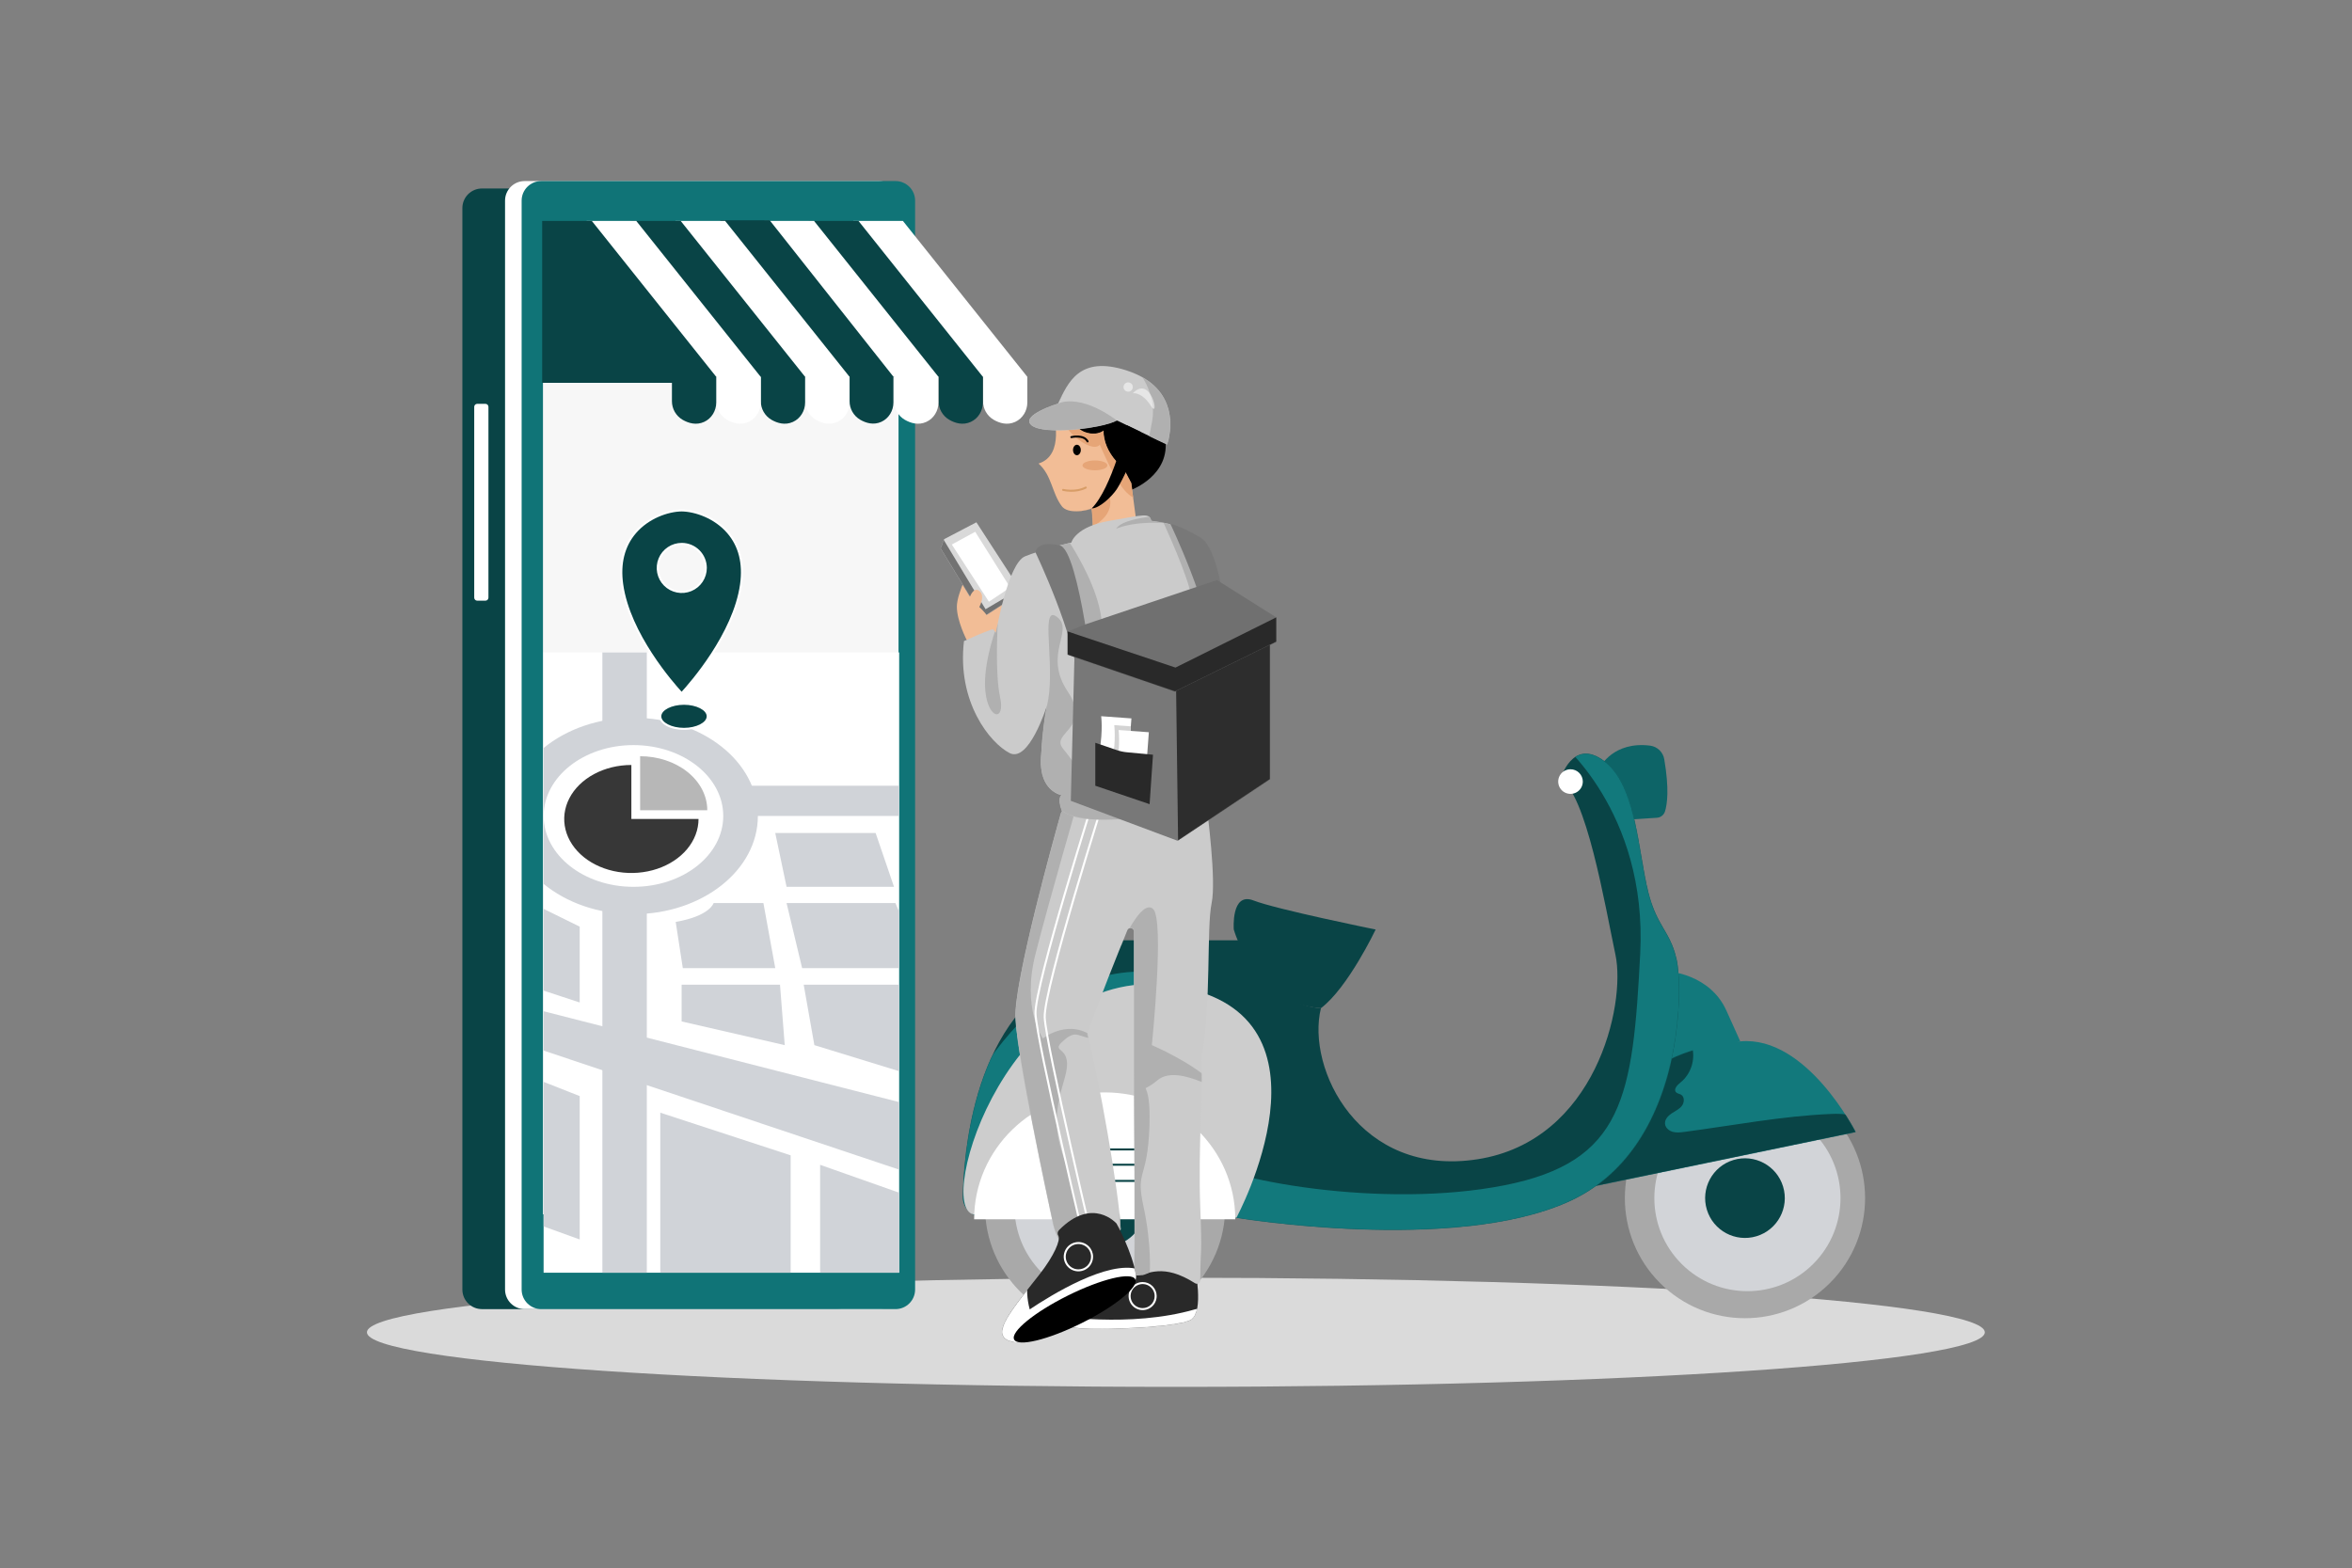 <svg width="4047" height="2699" viewBox="0 0 4047 2699" fill="none" xmlns="http://www.w3.org/2000/svg">
<rect x="0" y="0" width="4047" height="2699" fill="#808080" stroke="none"/>
<path d="M2023.3 2386.8C2792.05 2386.8 3415.24 2344.76 3415.24 2292.89C3415.24 2241.03 2792.05 2198.98 2023.3 2198.98C1254.56 2198.98 631.362 2241.03 631.362 2292.89C631.362 2344.76 1254.56 2386.8 2023.3 2386.8Z" fill="#DADADA"/>
<path d="M1438.91 324.383H829.313C810.689 324.383 795.592 339.48 795.592 358.104V2219.28C795.592 2237.9 810.689 2253 829.313 2253H1438.91C1457.53 2253 1472.63 2237.9 1472.63 2219.28V358.104C1472.63 339.48 1457.53 324.383 1438.91 324.383Z" fill="#094446"/>
<path d="M1512.33 311.605H902.733C884.109 311.605 869.011 326.703 869.011 345.327V2219.27C869.011 2237.89 884.109 2252.99 902.733 2252.99H1512.33C1530.95 2252.99 1546.05 2237.89 1546.05 2219.27V345.327C1546.05 326.703 1530.95 311.605 1512.33 311.605Z" fill="white"/>
<path d="M1540.87 311.605H931.278C912.654 311.605 897.556 326.703 897.556 345.327V2219.27C897.556 2237.89 912.654 2252.99 931.278 2252.99H1540.87C1559.5 2252.99 1574.59 2237.89 1574.59 2219.27V345.327C1574.59 326.703 1559.5 311.605 1540.87 311.605Z" fill="#107477"/>
<path d="M934.268 382.59H1546.05V2089.86H934.268V382.59Z" fill="#F7F7F7"/>
<path d="M835.259 694.996H821.164C818.298 694.996 815.976 697.319 815.976 700.184V1028.59C815.976 1031.46 818.298 1033.78 821.164 1033.78H835.259C838.124 1033.78 840.447 1031.46 840.447 1028.59V700.184C840.447 697.319 838.124 694.996 835.259 694.996Z" fill="white"/>
<path d="M935.354 1122.83H1547.14V2190.35H935.354V1122.83Z" fill="white"/>
<path d="M1036.48 1122.86H1112.95V1254.39H1036.48V1122.86ZM1036.48 1554.14H1112.95V2190.36H1036.48V1554.14ZM1264.87 1352.26H1547.08V1404.26H1264.87V1352.26Z" fill="#D0D3D8"/>
<path d="M935.356 1808.02L1547.14 2012.96V1896.73L935.423 1740.37L935.356 1808.02ZM935.423 1704.89L997.47 1725.28V1594.76L935.423 1564.18V1704.89ZM935.423 2110.7L997.47 2133.13V1886.38L935.423 1861.91V2110.7ZM1227.91 1554.15C1227.91 1554.15 1221.79 1576.41 1162.65 1586.61L1174.89 1666.14H1333.95L1313.56 1554.14L1227.91 1554.15ZM1172.85 1694.69V1757.91L1350.26 1798.69L1342.11 1694.69H1172.85ZM1401.25 1798.69L1547.14 1843.56V1694.69H1382.89L1401.25 1798.69ZM1353.4 1554.14L1380.18 1666.13H1547.13V1569.23L1540.73 1554.14H1353.4ZM1333.95 1433.66L1353.41 1526.22H1538.3L1506.67 1433.66H1333.95ZM1136.14 2190.37H1360.46V1988.34L1136.14 1914.93V2190.37ZM1411.15 2190.37H1547.14V2052.65L1411.15 2004.66V2190.37ZM1089.93 1235.26C1029.18 1235.26 974.324 1255.25 935.354 1287.34V1521.19C974.324 1553.29 1029.18 1573.27 1089.93 1573.27C1208.19 1573.27 1304.05 1497.59 1304.05 1404.28C1304.05 1310.94 1208.19 1235.26 1089.93 1235.26Z" fill="#D0D3D8"/>
<path d="M1089.97 1526.23C1175.3 1526.23 1244.48 1471.63 1244.48 1404.27C1244.48 1336.92 1175.3 1282.32 1089.97 1282.32C1004.63 1282.32 935.455 1336.92 935.455 1404.27C935.455 1471.63 1004.63 1526.23 1089.97 1526.23Z" fill="white"/>
<path d="M1172.87 878.453C1173.2 878.449 1173.53 878.441 1173.85 878.441H1171.89C1172.21 878.441 1172.54 878.449 1172.87 878.453ZM1171.89 1194.08H1173.85C1173.85 1194.08 1173.51 1193.72 1172.87 1193.03C1172.23 1193.72 1171.89 1194.08 1171.89 1194.08Z" fill="#CBCBCB"/>
<path d="M1172.87 878.441C1133.81 878.983 1057.59 911.844 1070.58 1005.51C1082.87 1094.18 1163.07 1182.52 1172.87 1193.02C1182.66 1182.52 1262.86 1094.18 1275.15 1005.51C1288.14 911.844 1211.92 878.983 1172.87 878.441ZM1173.1 1018.82C1164.92 1018.82 1156.92 1016.39 1150.11 1011.85C1143.3 1007.3 1138 1000.84 1134.87 993.274C1131.74 985.712 1130.92 977.392 1132.51 969.365C1134.11 961.337 1138.05 953.964 1143.84 948.176C1149.63 942.389 1157 938.448 1165.03 936.851C1173.06 935.254 1181.38 936.074 1188.94 939.206C1196.5 942.338 1202.96 947.642 1207.51 954.447C1212.06 961.252 1214.48 969.253 1214.48 977.437C1214.48 988.413 1210.12 998.938 1202.36 1006.7C1194.6 1014.46 1184.08 1018.82 1173.1 1018.82L1173.1 1018.82Z" fill="#094446"/>
<path d="M1173.1 934.328C1164.57 934.328 1156.23 936.857 1149.14 941.594C1142.06 946.331 1136.53 953.065 1133.27 960.942C1130 968.82 1129.15 977.488 1130.81 985.851C1132.48 994.214 1136.58 1001.9 1142.61 1007.92C1148.64 1013.95 1156.32 1018.06 1164.69 1019.72C1173.05 1021.39 1181.72 1020.53 1189.6 1017.27C1197.47 1014.01 1204.21 1008.48 1208.94 1001.39C1213.68 994.302 1216.21 985.966 1216.21 977.44C1216.2 966.01 1211.65 955.052 1203.57 946.969C1195.48 938.887 1184.53 934.341 1173.1 934.328ZM1173.1 1017.09C1165.25 1017.09 1157.59 1014.77 1151.07 1010.41C1144.55 1006.05 1139.46 999.861 1136.46 992.616C1133.46 985.37 1132.68 977.397 1134.21 969.705C1135.74 962.013 1139.51 954.948 1145.06 949.403C1150.6 943.857 1157.67 940.081 1165.36 938.55C1173.05 937.02 1181.03 937.806 1188.27 940.807C1195.52 943.808 1201.71 948.89 1206.07 955.411C1210.42 961.932 1212.75 969.598 1212.75 977.441C1212.74 987.954 1208.56 998.033 1201.12 1005.47C1193.69 1012.9 1183.61 1017.08 1173.1 1017.09Z" fill="white"/>
<path d="M1172.88 876.734H1172.84C1148.66 877.07 1114.19 889.131 1091.7 915.322C1071.49 938.86 1063.8 969.291 1068.86 1005.77C1081.24 1095.13 1162.38 1184.34 1171.59 1194.22L1172.86 1195.58L1174.12 1194.22C1183.34 1184.34 1264.47 1095.11 1276.86 1005.77C1281.91 969.291 1274.23 938.86 1254.01 915.322C1231.52 889.132 1197.06 877.07 1172.88 876.734ZM1273.43 1005.3C1261.64 1090.39 1186.46 1175.66 1172.86 1190.49C1159.25 1175.66 1084.08 1090.41 1072.28 1005.3C1067.37 969.842 1074.79 940.327 1094.33 917.575C1116.11 892.212 1149.46 880.526 1172.86 880.193C1196.26 880.526 1229.61 892.212 1251.39 917.575C1270.93 940.328 1278.35 969.842 1273.43 1005.3Z" fill="white"/>
<path d="M1176.95 1254.39C1199.48 1254.39 1217.74 1244.72 1217.74 1232.8C1217.74 1220.87 1199.48 1211.2 1176.95 1211.2C1154.43 1211.2 1136.17 1220.87 1136.17 1232.8C1136.17 1244.72 1154.43 1254.39 1176.95 1254.39Z" fill="#094446"/>
<path d="M1176.93 1209.46C1153.09 1209.46 1134.41 1219.7 1134.41 1232.78C1134.41 1245.86 1153.09 1256.1 1176.93 1256.1C1200.77 1256.1 1219.44 1245.86 1219.44 1232.78C1219.44 1219.7 1200.77 1209.46 1176.93 1209.46ZM1176.93 1252.65C1155.76 1252.65 1137.87 1243.55 1137.87 1232.78C1137.87 1222.01 1155.76 1212.92 1176.93 1212.92C1198.1 1212.92 1215.98 1222.01 1215.98 1232.78C1215.98 1243.55 1198.1 1252.65 1176.93 1252.65ZM1468.15 380.156V648.531H1691.44V690.352C1691.42 696.829 1693.09 703.198 1696.3 708.824C1699.51 714.449 1704.14 719.134 1709.73 722.409C1719.86 728.283 1733.15 732.304 1746.82 726.082C1759.76 720.198 1767.69 706.861 1767.69 692.646V648.531L1553.56 380.156H1468.15Z" fill="white"/>
<path d="M1391.7 380.156V648.531H1614.99V690.352C1614.97 696.829 1616.64 703.198 1619.85 708.824C1623.06 714.449 1627.69 719.134 1633.28 722.409C1643.41 728.283 1656.7 732.304 1670.37 726.082C1683.31 720.198 1691.23 706.861 1691.23 692.646V648.531L1477.11 380.156H1391.7Z" fill="#094446"/>
<path d="M1315.24 380.156V648.531H1538.53V690.352C1538.5 696.829 1540.18 703.198 1543.39 708.824C1546.6 714.449 1551.23 719.134 1556.82 722.409C1566.95 728.283 1580.23 732.304 1593.91 726.082C1606.85 720.198 1614.77 706.861 1614.77 692.646V648.531L1400.65 380.156H1315.24Z" fill="white"/>
<path d="M1239.55 379.156V648.34H1461.83V690.355C1461.81 696.778 1463.46 703.096 1466.63 708.682C1469.8 714.269 1474.37 718.93 1479.9 722.205C1489.93 728.087 1503.09 732.119 1516.64 725.893C1529.45 720.002 1537.28 706.755 1537.28 692.65V648.34L1324.44 379.156H1239.55Z" fill="#094446"/>
<path d="M1162.27 380.156V648.531H1385.56V690.352C1385.53 696.829 1387.21 703.198 1390.42 708.824C1393.63 714.449 1398.26 719.134 1403.84 722.409C1413.97 728.283 1427.26 732.304 1440.94 726.082C1453.88 720.198 1461.8 706.861 1461.8 692.646V648.531L1247.68 380.156H1162.27Z" fill="white"/>
<path d="M1085.81 380.156V648.531H1309.09V690.352C1309.07 696.829 1310.75 703.198 1313.95 708.824C1317.16 714.449 1321.79 719.134 1327.38 722.409C1337.51 728.283 1350.8 732.304 1364.48 726.082C1377.41 720.198 1385.34 706.861 1385.34 692.646V648.531L1171.21 380.156H1085.81Z" fill="#094446"/>
<path d="M1009.34 380.156V648.531H1232.63V690.352C1232.61 696.829 1234.28 703.198 1237.49 708.824C1240.7 714.449 1245.33 719.134 1250.92 722.409C1261.05 728.283 1274.34 732.304 1288.01 726.082C1300.95 720.198 1308.88 706.861 1308.88 692.646V648.531L1094.75 380.156H1009.34Z" fill="white"/>
<path d="M932.882 380.156V658.857H1156.17V690.352C1156.15 696.829 1157.82 703.198 1161.03 708.824C1164.24 714.449 1168.87 719.134 1174.46 722.409C1184.59 728.283 1197.88 732.304 1211.55 726.082C1224.49 720.198 1232.41 706.861 1232.41 692.646V648.531L1018.29 380.156H932.882Z" fill="#094446"/>
<path d="M3148.66 2208.12C3229.38 2127.4 3229.38 1996.53 3148.66 1915.82C3067.95 1835.1 2937.08 1835.1 2856.36 1915.82C2775.64 1996.53 2775.64 2127.4 2856.36 2208.12C2937.08 2288.84 3067.95 2288.84 3148.66 2208.12Z" fill="#A9A9A9"/>
<path d="M3119.96 2175.22C3182.51 2112.67 3182.51 2011.27 3119.96 1948.72C3057.42 1886.18 2956.01 1886.18 2893.47 1948.72C2830.92 2011.27 2830.92 2112.67 2893.47 2175.22C2956.01 2237.76 3057.42 2237.76 3119.96 2175.22Z" fill="#D2D4D8"/>
<path d="M3022.37 2127.57C3058.59 2116.6 3079.07 2078.34 3068.1 2042.11C3057.13 2005.89 3018.88 1985.41 2982.65 1996.38C2946.43 2007.35 2925.95 2045.61 2936.92 2081.83C2947.89 2118.06 2986.14 2138.53 3022.37 2127.57Z" fill="#094446"/>
<path d="M2839.41 1283.27C2776.08 1275.32 2753.72 1319.53 2753.72 1319.53L2783.11 1411.8L2850.91 1407.38C2854.08 1407.18 2857.1 1406.04 2859.6 1404.09C2862.1 1402.14 2863.95 1399.48 2864.9 1396.46C2868.81 1383.84 2872.32 1357.56 2863.64 1306.71C2862.64 1300.73 2859.75 1295.22 2855.39 1291C2851.03 1286.78 2845.42 1284.07 2839.41 1283.27Z" fill="#0D6467"/>
<path d="M2869.01 1671.59L2855.44 1834.57L2994.41 1792.2C2993.09 1789.38 2987.98 1778.14 2970.74 1739.62C2941.92 1675.18 2869.01 1671.59 2869.01 1671.59ZM2994.41 1792.2C2995.31 1794.1 2994.48 1792.18 2994.48 1792.18L2994.41 1792.2Z" fill="#12797C"/>
<path d="M2994.5 1792.18C2880.24 1802.53 2837.82 1846.44 2837.82 1846.44L2746.42 2040.74L3192.89 1948.25C3192.89 1948.25 3108.76 1781.82 2994.5 1792.18Z" fill="#12797C"/>
<mask id="mask0_579_108" style="mask-type:luminance" maskUnits="userSpaceOnUse" x="2746" y="1791" width="447" height="250">
<path d="M3192.89 1948.24C3192.89 1948.24 3108.76 1781.81 2994.5 1792.17C2880.24 1802.52 2837.82 1846.43 2837.82 1846.43L2746.43 2040.73L3192.89 1948.24Z" fill="white"/>
</mask>
<g mask="url(#mask0_579_108)">
<path d="M3200.83 1928.85C3187.97 1916.9 3168.5 1916.38 3150.95 1917.11C3066.12 1920.61 2982.42 1936.93 2898.25 1948.01C2891.49 1948.9 2884.5 1949.74 2877.96 1947.84C2871.41 1945.95 2865.37 1940.57 2864.9 1933.77C2864.39 1926.47 2870.18 1920.25 2876.28 1916.19C2882.38 1912.14 2889.4 1909.05 2893.88 1903.26C2898.37 1897.47 2898.83 1887.61 2892.5 1883.93C2889.7 1882.3 2886.01 1882.11 2883.84 1879.71C2879.17 1874.52 2886.12 1867.24 2891.59 1862.9C2909.45 1848.72 2917.64 1823.42 2911.45 1801.46C2910.83 1799.24 2909.99 1796.94 2908.22 1795.47C2905.59 1793.27 2901.75 1793.53 2898.36 1794.03C2856.92 1800.08 2819.37 1823.28 2789.99 1853.12C2760.61 1882.96 2738.65 1919.25 2719.02 1956.24C2710.89 1971.58 2703 1987.38 2700.05 2004.49C2697.1 2021.59 2699.7 2040.42 2710.73 2053.82C2725.78 2072.11 2751.97 2076.03 2775.64 2076.74C2824.22 2078.22 2872.67 2071.7 2920.7 2064.24C3011.18 2050.18 3104.02 2031.56 3179.71 1980.04C3189.99 1973.04 3200.6 1964.39 3203.05 1952.2C3204.55 1944.69 3202.68 1936.97 3200.82 1929.54L3200.83 1928.85Z" fill="#094446"/>
</g>
<path d="M1901.54 2283.42C2015.69 2283.42 2108.23 2190.89 2108.23 2076.74C2108.23 1962.58 2015.69 1870.05 1901.54 1870.05C1787.39 1870.05 1694.85 1962.58 1694.85 2076.74C1694.85 2190.89 1787.39 2283.42 1901.54 2283.42Z" fill="#A9A9A9"/>
<path d="M2018.99 2189.99C2081.54 2127.45 2081.54 2026.04 2018.99 1963.49C1956.45 1900.95 1855.04 1900.95 1792.5 1963.49C1729.95 2026.04 1729.95 2127.45 1792.5 2189.99C1855.04 2252.54 1956.45 2252.54 2018.99 2189.99Z" fill="#D2D4D8"/>
<path d="M1901.54 2145.29C1939.39 2145.29 1970.07 2114.6 1970.07 2076.75C1970.07 2038.91 1939.39 2008.22 1901.54 2008.22C1863.69 2008.22 1833.01 2038.91 1833.01 2076.75C1833.01 2114.6 1863.69 2145.29 1901.54 2145.29Z" fill="#094446"/>
<path d="M2836.24 1536.13C2818.16 1464.48 2815.89 1351.87 2760.5 1310.02C2705.11 1268.17 2684.76 1341.7 2684.76 1341.7C2728.85 1363.17 2761.63 1557.61 2779.72 1643.52C2797.8 1729.43 2745.8 1963.43 2542.33 1995.08C2338.85 2026.74 2247.29 1839.09 2272.88 1735.09C2200.12 1730.56 2155.72 1656.33 2155.72 1656.33C2155.72 1656.33 2095.81 1661.61 1868.59 1662.74C1680.76 1726.88 1658.54 1970 1656.86 2059.82C1656.78 2064.21 1657.57 2068.57 1659.18 2072.66C1660.8 2076.74 1663.21 2080.46 1666.28 2083.6C1669.34 2086.74 1673 2089.24 1677.04 2090.96C1681.08 2092.67 1685.43 2093.57 1689.82 2093.59L2127.46 2095.69C2127.46 2095.69 2500.5 2157.87 2699.46 2067.83C2898.41 1977.79 2896.15 1701.17 2884.85 1651.43C2873.54 1601.69 2851.22 1595.48 2836.24 1536.13Z" fill="#094446"/>
<mask id="mask1_579_108" style="mask-type:luminance" maskUnits="userSpaceOnUse" x="1656" y="1297" width="1234" height="820">
<path d="M2684.77 1341.7C2684.77 1341.7 2705.12 1268.17 2760.51 1310.03C2815.9 1351.88 2818.17 1464.49 2836.25 1536.14C2851.23 1595.49 2873.55 1601.7 2884.86 1651.44C2896.16 1701.18 2898.42 1977.8 2699.47 2067.83C2500.51 2157.87 2127.47 2095.7 2127.47 2095.7L1689.82 2093.6C1685.43 2093.57 1681.09 2092.68 1677.05 2090.96C1673.01 2089.25 1669.35 2086.75 1666.28 2083.61C1663.22 2080.46 1660.81 2076.74 1659.19 2072.66C1657.58 2068.58 1656.79 2064.22 1656.87 2059.83C1658.55 1970.01 1680.77 1726.89 1868.6 1662.75C2095.82 1661.62 2155.73 1656.33 2155.73 1656.33C2155.73 1656.33 2200.13 1730.57 2272.89 1735.09C2247.29 1839.09 2338.86 2026.74 2542.34 1995.09C2745.81 1963.44 2797.81 1729.44 2779.73 1643.53C2761.64 1557.62 2728.86 1363.18 2684.77 1341.7Z" fill="white"/>
</mask>
<g mask="url(#mask1_579_108)">
<path d="M2678.48 1205.13L2681.12 1273.66C2681.12 1273.66 2834.96 1395.23 2822.25 1641.23C2809.53 1887.22 2794.27 1999.4 2588.26 2039.96C2382.25 2080.52 2109.88 2033.3 2037.51 1985.7C2206.76 1834.55 2095.2 1579.18 1825.26 1706.86C1666.42 1781.99 1535.32 2155.9 1535.32 2155.9L2662.8 2194.97L3056.23 1654.49L2894.24 1282.29L2678.48 1205.13Z" fill="#12797C"/>
</g>
<path d="M1872.22 1618.21H2157.24C2158.52 1618.21 2159.8 1618.47 2160.99 1618.96C2162.17 1619.45 2163.25 1620.17 2164.16 1621.08C2165.07 1621.99 2165.79 1623.07 2166.29 1624.26C2166.78 1625.45 2167.03 1626.72 2167.03 1628.01V1655.15C2167.03 1656.44 2166.78 1657.71 2166.29 1658.9C2165.79 1660.09 2165.07 1661.17 2164.16 1662.08C2163.25 1662.98 2162.17 1663.71 2160.99 1664.2C2159.8 1664.69 2158.52 1664.94 2157.24 1664.94H1872.22C1869.62 1664.94 1867.13 1663.91 1865.29 1662.08C1863.45 1660.24 1862.42 1657.75 1862.42 1655.15V1628.01C1862.42 1625.41 1863.45 1622.92 1865.29 1621.08C1867.13 1619.25 1869.62 1618.21 1872.22 1618.21Z" fill="#094446"/>
<path d="M2122.93 1599.72C2122.93 1599.72 2158.53 1727.75 2272.86 1735.1C2319.37 1700.06 2367.03 1599.72 2367.03 1599.72C2367.03 1599.72 2195.84 1564.97 2156.84 1549.71C2117.84 1534.45 2122.93 1599.72 2122.93 1599.72Z" fill="#094446"/>
<path d="M2026.85 1697.79C1738.59 1646.92 1608.35 2076.88 1674.85 2089.94C1732.94 2101.36 2127.46 2095.71 2127.46 2095.71C2127.46 2095.71 2315.11 1748.66 2026.85 1697.79Z" fill="#CDCDCD"/>
<path d="M1900.83 1880.02C1776.74 1880.02 1676.15 1977.77 1676.15 2098.35H2125.5C2125.5 1977.77 2024.91 1880.02 1900.83 1880.02Z" fill="white"/>
<path d="M1977.84 1976.41H1825.24C1824.78 1976.41 1824.34 1976.59 1824.02 1976.92C1823.7 1977.24 1823.51 1977.68 1823.51 1978.14C1823.51 1978.6 1823.7 1979.04 1824.02 1979.36C1824.34 1979.69 1824.78 1979.87 1825.24 1979.87H1977.84C1978.3 1979.87 1978.74 1979.69 1979.07 1979.36C1979.39 1979.04 1979.57 1978.6 1979.57 1978.14C1979.57 1977.68 1979.39 1977.24 1979.07 1976.92C1978.74 1976.59 1978.3 1976.41 1977.84 1976.41ZM1967.67 2002.77H1832.03C1831.57 2002.77 1831.13 2002.95 1830.8 2003.28C1830.48 2003.6 1830.3 2004.04 1830.3 2004.5C1830.3 2004.96 1830.48 2005.4 1830.8 2005.72C1831.13 2006.05 1831.57 2006.23 1832.03 2006.23H1967.67C1968.13 2006.23 1968.57 2006.05 1968.89 2005.72C1969.22 2005.4 1969.4 2004.96 1969.4 2004.5C1969.4 2004.04 1969.22 2003.6 1968.89 2003.28C1968.57 2002.95 1968.13 2002.77 1967.67 2002.77H1967.67ZM1951.84 2030.67H1851.24C1850.78 2030.67 1850.34 2030.85 1850.02 2031.18C1849.69 2031.5 1849.51 2031.94 1849.51 2032.4C1849.51 2032.86 1849.69 2033.3 1850.02 2033.62C1850.34 2033.95 1850.78 2034.13 1851.24 2034.13H1951.84C1952.3 2034.13 1952.74 2033.95 1953.07 2033.62C1953.39 2033.3 1953.57 2032.86 1953.57 2032.4C1953.57 2031.94 1953.39 2031.5 1953.07 2031.18C1952.74 2030.85 1952.3 2030.67 1951.84 2030.67Z" fill="#094446"/>
<path d="M2702.3 1323.92C2698.11 1323.92 2694.01 1325.16 2690.53 1327.49C2687.05 1329.82 2684.33 1333.12 2682.73 1336.99C2681.13 1340.86 2680.71 1345.12 2681.53 1349.23C2682.34 1353.34 2684.36 1357.11 2687.32 1360.07C2690.28 1363.04 2694.06 1365.05 2698.17 1365.87C2702.27 1366.69 2706.53 1366.27 2710.4 1364.66C2714.27 1363.06 2717.58 1360.35 2719.91 1356.86C2722.23 1353.38 2723.48 1349.29 2723.48 1345.1C2723.48 1342.32 2722.93 1339.56 2721.86 1336.99C2720.8 1334.42 2719.24 1332.09 2717.27 1330.12C2715.31 1328.15 2712.97 1326.59 2710.4 1325.53C2707.83 1324.47 2705.08 1323.92 2702.3 1323.92Z" fill="white"/>
<path d="M1975.74 2158.64C1975.74 2158.64 1920.59 2231.81 1867.27 2242.81C1813.96 2253.8 1816.34 2279.63 1849.14 2285.07C1881.94 2290.51 2026.31 2285.07 2049.29 2271.48C2072.27 2257.88 2055.95 2180.17 2055.95 2180.17L1975.74 2158.64Z" fill="#292929"/>
<mask id="mask2_579_108" style="mask-type:luminance" maskUnits="userSpaceOnUse" x="1825" y="2158" width="237" height="130">
<path d="M1975.78 2158.64C1975.78 2158.64 1920.63 2231.81 1867.31 2242.81C1814 2253.81 1816.38 2279.64 1849.18 2285.07C1881.97 2290.51 2026.35 2285.07 2049.33 2271.48C2072.31 2257.88 2055.99 2180.17 2055.99 2180.17L1975.78 2158.64Z" fill="white"/>
</mask>
<g mask="url(#mask2_579_108)">
<path d="M2056 2253.45C1943.66 2285.9 1813.78 2263.91 1813.78 2263.91L1837.12 2310.27L2078.43 2292.89C2078.43 2292.89 2093.83 2242.52 2056 2253.45Z" fill="white"/>
<path d="M1966.1 2206.41C1961.32 2206.41 1956.65 2207.83 1952.68 2210.48C1948.7 2213.14 1945.61 2216.91 1943.78 2221.33C1941.95 2225.74 1941.47 2230.6 1942.4 2235.29C1943.34 2239.97 1945.64 2244.28 1949.02 2247.66C1952.39 2251.03 1956.7 2253.34 1961.39 2254.27C1966.07 2255.2 1970.93 2254.72 1975.35 2252.89C1979.76 2251.06 1983.53 2247.97 1986.19 2243.99C1988.84 2240.02 1990.26 2235.35 1990.26 2230.57C1990.25 2224.17 1987.71 2218.02 1983.18 2213.49C1978.65 2208.97 1972.5 2206.42 1966.1 2206.41ZM1966.1 2251.27C1962 2251.27 1958 2250.06 1954.6 2247.78C1951.19 2245.51 1948.54 2242.28 1946.97 2238.49C1945.41 2234.71 1945 2230.55 1945.79 2226.53C1946.59 2222.52 1948.57 2218.83 1951.46 2215.93C1954.36 2213.04 1958.05 2211.07 1962.06 2210.27C1966.08 2209.47 1970.24 2209.88 1974.02 2211.44C1977.81 2213.01 1981.04 2215.67 1983.31 2219.07C1985.59 2222.47 1986.8 2226.48 1986.8 2230.57C1986.8 2236.06 1984.61 2241.32 1980.73 2245.2C1976.85 2249.08 1971.59 2251.27 1966.1 2251.27Z" fill="white"/>
</g>
<path d="M2067.86 1368.06L1830.84 1394.5C1829.67 1394.63 1828.56 1395.11 1827.66 1395.87C1826.75 1396.63 1826.1 1397.65 1825.78 1398.78C1816.13 1433 1745.43 1685.93 1747.34 1750.66C1749.16 1812.93 1801.78 2058.59 1812.67 2108.85C1813.57 2113.01 1821.83 2137.65 1825.3 2135.2C1841.32 2123.9 1870.98 2111.21 1902.32 2120.92C1906.24 2122.14 1928.53 2119.65 1928.37 2115.55C1925.94 2053.08 1889.86 1850 1871.37 1781.11C1871.05 1779.96 1871.1 1778.75 1871.49 1777.63C1892.21 1718.18 1923.22 1641.33 1939.82 1600.92C1942.29 1594.89 1951.26 1596.67 1951.26 1603.18V1843.57C1951.26 1923.88 1953.75 2153.08 1951.11 2195.3C1950.88 2198.88 1951.11 2195.3 1954.69 2195.05C1976.2 2193.56 2000.2 2172.93 2056.45 2208.53C2060.26 2210.94 2065.23 2207.86 2065.25 2203.35C2065.62 2137.49 2068.85 2171.57 2065.22 2077.08C2061.4 1977.65 2070.34 1872.16 2066.98 1824.91C2066.94 1824.44 2066.97 1823.97 2067.05 1823.51C2084.8 1724.69 2075.69 1598.05 2084.84 1554.16C2092.91 1515.44 2078.08 1400.23 2074.41 1373.15C2074.2 1371.62 2073.4 1370.22 2072.18 1369.27C2070.95 1368.32 2069.4 1367.88 2067.86 1368.06Z" fill="#CBCBCB"/>
<mask id="mask3_579_108" style="mask-type:luminance" maskUnits="userSpaceOnUse" x="1747" y="1368" width="341" height="842">
<path d="M1830.8 1394.48C1829.63 1394.61 1828.52 1395.09 1827.62 1395.85C1826.72 1396.61 1826.06 1397.63 1825.74 1398.76C1816.09 1432.98 1745.4 1685.91 1747.3 1750.64C1749.12 1812.91 1801.74 2058.57 1812.63 2108.83C1813.53 2112.99 1821.79 2137.63 1825.26 2135.18C1841.28 2123.88 1870.94 2111.19 1902.28 2120.91C1906.2 2122.12 1928.49 2119.63 1928.33 2115.53C1925.9 2053.07 1889.82 1849.98 1871.33 1781.09C1871.01 1779.94 1871.06 1778.73 1871.45 1777.61C1892.17 1718.16 1923.18 1641.31 1939.78 1600.9C1942.25 1594.87 1951.22 1596.65 1951.22 1603.16V1843.55C1951.22 1923.86 1953.71 2153.06 1951.07 2195.28C1950.84 2198.86 1951.07 2195.28 1954.65 2195.03C1976.16 2193.54 2029.49 2194.12 2056.41 2208.51C2057.31 2209.01 2058.33 2209.26 2059.36 2209.24C2060.39 2209.22 2061.39 2208.94 2062.28 2208.42C2063.17 2207.9 2063.9 2207.15 2064.42 2206.26C2064.93 2205.37 2065.21 2204.36 2065.21 2203.33C2065.58 2137.47 2068.81 2171.55 2065.18 2077.06C2061.36 1977.63 2070.3 1872.14 2066.94 1824.89C2066.9 1824.42 2066.93 1823.95 2067.01 1823.49C2084.76 1724.67 2075.65 1598.03 2084.8 1554.14C2092.87 1515.42 2078.05 1400.21 2074.37 1373.13C2074.16 1371.6 2073.36 1370.2 2072.14 1369.25C2070.91 1368.3 2069.36 1367.86 2067.82 1368.04L1830.8 1394.48Z" fill="white"/>
</mask>
<g mask="url(#mask3_579_108)">
<path d="M1829.08 1791.69C1853.75 1769.41 1855.05 1787.19 1884.63 1787.19C1840.44 1750.21 1794.54 1787.19 1794.54 1787.19C1794.54 1787.19 1757.51 1736.48 1781.79 1641.56C1806.06 1546.64 1855.05 1378.24 1855.05 1378.24L1834.85 1367.98L1747.28 1518.28L1694.83 1788.6L1773.54 2167.2L1862.39 2158.61L1855.05 2098.33C1855.05 2098.33 1851.32 2052.57 1832 1997.49C1812.68 1942.41 1814.61 1913.9 1832 1855.25C1849.39 1796.61 1804.42 1813.97 1829.08 1791.69ZM1981.95 1798.66C1981.95 1798.66 2004.26 1581.49 1983.87 1564.15C1963.48 1546.8 1930.08 1624.69 1930.08 1624.69L1934.25 1814.52L1922.62 2213.24L1978.32 2189.89C1978.32 2189.89 1981.83 2142.3 1967.65 2076.73C1953.46 2011.16 1974.45 2033.7 1977.82 1938.13C1981.18 1842.55 1953.76 1890.46 1992.03 1858.84C2030.3 1827.21 2118.46 1895.54 2084.82 1861.88C2051.18 1828.22 1981.95 1798.66 1981.95 1798.66Z" fill="#B0B0B0"/>
<path d="M1887.4 1351.73C1882.92 1365.79 1777.84 1696.56 1780.06 1745C1782.28 1793.28 1865.64 2144.12 1869.19 2159.03L1872.55 2158.23C1871.68 2154.58 1785.72 1792.8 1783.51 1744.84C1781.32 1697.02 1889.6 1356.22 1890.69 1352.78L1887.4 1351.73Z" fill="white"/>
<path d="M1903.2 1357.85C1898.73 1371.91 1793.64 1702.68 1795.86 1751.12C1798.08 1799.4 1881.44 2150.24 1884.99 2165.15L1888.36 2164.35C1887.49 2160.7 1801.52 1798.92 1799.32 1750.96C1797.12 1703.14 1905.4 1362.34 1906.5 1358.9L1903.2 1357.85Z" fill="white"/>
</g>
<path d="M1921.27 2105.82C1921.27 2105.82 1879.97 2058.23 1822.04 2117.19C1820.84 2118.43 1820.09 2120.05 1819.91 2121.77C1819.73 2123.5 1820.14 2125.23 1821.07 2126.7C1825.35 2133.71 1813.8 2161.03 1789.13 2192.61C1740.11 2255.36 1696.92 2302.5 1745.35 2309.79C1793.79 2317.09 1960.66 2234.64 1954.69 2195.02C1948.72 2155.41 1921.27 2105.82 1921.27 2105.82Z" fill="#292929"/>
<mask id="mask4_579_108" style="mask-type:luminance" maskUnits="userSpaceOnUse" x="1724" y="2087" width="231" height="224">
<path d="M1822.05 2117.21C1820.85 2118.46 1820.1 2120.07 1819.92 2121.8C1819.74 2123.52 1820.15 2125.25 1821.08 2126.72C1825.35 2133.73 1813.8 2161.05 1789.13 2192.64C1740.12 2255.39 1696.92 2302.52 1745.36 2309.82C1793.8 2317.11 1960.67 2234.67 1954.7 2195.05C1948.73 2155.43 1921.28 2105.84 1921.28 2105.84C1921.28 2105.84 1879.98 2058.26 1822.05 2117.21Z" fill="white"/>
</mask>
<g mask="url(#mask4_579_108)">
<path d="M1958.76 2184.48C1906.31 2168.32 1808.53 2228.98 1771.82 2253.45C1766.95 2235.71 1766.02 2217.12 1769.1 2198.98L1710.64 2236.92L1698.41 2340.14L1912.53 2276.25C1912.53 2276.25 2011.2 2200.63 1958.76 2184.48Z" fill="white"/>
<path d="M1855.56 2137.53C1850.57 2137.53 1845.69 2139.01 1841.53 2141.78C1837.38 2144.56 1834.14 2148.5 1832.23 2153.12C1830.32 2157.73 1829.82 2162.81 1830.79 2167.71C1831.77 2172.61 1834.17 2177.11 1837.71 2180.64C1841.24 2184.17 1845.74 2186.58 1850.64 2187.55C1855.53 2188.52 1860.61 2188.02 1865.23 2186.11C1869.84 2184.2 1873.79 2180.96 1876.56 2176.81C1879.34 2172.66 1880.82 2167.78 1880.82 2162.78C1880.81 2156.09 1878.15 2149.67 1873.41 2144.93C1868.68 2140.2 1862.26 2137.53 1855.56 2137.53ZM1855.56 2184.58C1851.25 2184.58 1847.04 2183.3 1843.45 2180.9C1839.87 2178.51 1837.08 2175.1 1835.43 2171.12C1833.78 2167.14 1833.35 2162.76 1834.19 2158.53C1835.03 2154.3 1837.1 2150.42 1840.15 2147.37C1843.2 2144.32 1847.08 2142.25 1851.31 2141.4C1855.54 2140.56 1859.92 2141 1863.9 2142.65C1867.89 2144.29 1871.29 2147.09 1873.68 2150.67C1876.08 2154.26 1877.36 2158.47 1877.36 2162.78C1877.35 2168.56 1875.05 2174.1 1870.97 2178.19C1866.88 2182.27 1861.34 2184.57 1855.56 2184.58Z" fill="white"/>
</g>
<path d="M1837.35 2229.7C1779.8 2258.32 1738.44 2292.15 1744.96 2305.26C1751.48 2318.37 1803.41 2305.79 1860.96 2277.18C1918.5 2248.56 1959.87 2214.74 1953.35 2201.63C1946.83 2188.52 1894.89 2201.09 1837.35 2229.7Z" fill="black"/>
<path d="M1646.42 1044.17C1646.42 1068.64 1663.26 1101.2 1663.26 1101.2L1728.68 1089.53V1024.11L1671.91 972.793C1671.91 972.793 1646.42 1019.7 1646.42 1044.17Z" fill="#F2BD96"/>
<path d="M1624.49 927.93L1618.37 943.734L1690.76 1062.52L1758.06 1019.29L1680.06 898.871L1624.49 927.93Z" fill="#D9D9D9"/>
<path d="M1637.74 937.121L1701.57 1035.52L1738.17 1011.04L1678.01 915.199L1637.74 937.121Z" fill="white"/>
<mask id="mask5_579_108" style="mask-type:luminance" maskUnits="userSpaceOnUse" x="1618" y="898" width="141" height="165">
<path d="M1624.45 927.938L1618.33 943.742L1690.72 1062.53L1758.02 1019.3L1680.02 898.879L1624.45 927.938Z" fill="white"/>
</mask>
<g mask="url(#mask5_579_108)">
<path d="M1695.82 1048.46L1618.37 920.055L1603.3 947.724L1682.39 1071.37L1763.26 1027.27L1758.06 1011.71L1695.82 1048.46Z" fill="#727272"/>
</g>
<path d="M1827.11 682.441L1812.55 713.292L1946.44 843.13C1946.44 843.13 2015.71 817.781 2004.65 752.731C1993.59 687.68 1827.11 682.441 1827.11 682.441Z" fill="black"/>
<path d="M1932.65 805.341C1932.65 805.341 1898.72 780.235 1898.72 741.233C1884.75 752.876 1845.16 745.89 1845.75 713.293C1846.33 680.695 1812.56 713.293 1812.56 713.293C1812.56 713.293 1832.86 783.436 1786.95 797.763C1810.24 818.5 1809.68 848.154 1826.93 871.108C1837.29 884.881 1867.89 879.568 1878.37 874.985C1881.16 899.081 1881.25 933.764 1881.25 933.764L1956.22 904.745L1946.45 831.461L1932.65 805.341Z" fill="#F2BD96"/>
<mask id="mask6_579_108" style="mask-type:luminance" maskUnits="userSpaceOnUse" x="1786" y="698" width="171" height="236">
<path d="M1812.55 713.274C1812.55 713.274 1832.85 783.417 1786.94 797.744C1810.22 818.482 1809.66 848.136 1826.92 871.09C1837.27 884.863 1867.88 879.55 1878.36 874.966C1881.14 899.062 1881.23 933.745 1881.23 933.745L1956.2 904.727L1946.43 831.441L1932.63 805.323C1932.63 805.323 1898.7 780.216 1898.7 741.215C1884.74 752.857 1845.15 745.872 1845.73 713.273C1846.31 680.675 1812.55 713.273 1812.55 713.273V713.274Z" fill="white"/>
</mask>
<g mask="url(#mask6_579_108)">
<path d="M1878.37 687.219H1821.26L1809.54 722.453C1809.54 722.453 1820.75 712.257 1834.01 733.669C1847.26 755.081 1882.1 778.08 1892.34 765.367C1911.67 809.381 1929.85 846.07 1949.74 856.145C1969.62 866.221 1965.54 796.376 1965.54 796.376L1878.37 687.219ZM1857.38 879.659C1825.85 881.006 1850.83 917.713 1850.83 917.713C1850.83 917.713 1921.18 900.889 1909.2 853.985C1909.2 853.985 1888.91 878.311 1857.38 879.659Z" fill="#E6A577"/>
</g>
<path d="M1843.03 750.587C1842.59 750.696 1842.21 750.973 1841.98 751.36C1841.74 751.746 1841.66 752.21 1841.76 752.652C1841.87 753.095 1842.14 753.479 1842.52 753.723C1842.9 753.967 1843.36 754.051 1843.81 753.957C1844.01 753.913 1864.12 749.461 1869.83 760.488C1869.93 760.69 1870.07 760.869 1870.25 761.015C1870.42 761.162 1870.62 761.273 1870.84 761.341C1871.05 761.41 1871.28 761.436 1871.51 761.417C1871.74 761.397 1871.96 761.334 1872.16 761.229C1872.36 761.125 1872.54 760.982 1872.68 760.808C1872.83 760.635 1872.94 760.434 1873.01 760.218C1873.08 760.001 1873.1 759.773 1873.09 759.547C1873.07 759.321 1873 759.1 1872.9 758.899C1865.96 745.493 1843.97 750.372 1843.03 750.587Z" fill="black"/>
<path d="M1853.01 783.452C1856.71 783.452 1859.71 779.412 1859.71 774.429C1859.71 769.446 1856.71 765.406 1853.01 765.406C1849.32 765.406 1846.32 769.446 1846.32 774.429C1846.32 779.412 1849.32 783.452 1853.01 783.452Z" fill="black"/>
<path d="M1938.3 637.482C1856.55 611.145 1837.45 659.311 1820.42 694.674C1820.42 694.674 1753.62 715.193 1775.45 732.221C1797.28 749.247 1898.13 737.022 1921.71 723.488C1988.07 755.795 2008.15 764.963 2008.15 764.963C2008.15 764.963 2042.64 671.099 1938.3 637.482Z" fill="#CBCBCB"/>
<path d="M1878.38 874.981C1891.48 874.981 1912.66 855.258 1921.62 841.851C1930.58 828.445 1956.84 774.409 1963.29 743.618C1946.88 735.694 1939.14 731.945 1939.14 731.945C1939.14 731.945 1912.95 840.777 1878.38 874.981Z" fill="black"/>
<mask id="mask7_579_108" style="mask-type:luminance" maskUnits="userSpaceOnUse" x="1771" y="629" width="243" height="136">
<path d="M1820.4 694.686C1820.4 694.686 1753.6 715.206 1775.43 732.231C1797.26 749.257 1898.11 737.035 1921.69 723.5C1988.05 755.807 2008.13 764.975 2008.13 764.975C2008.13 764.975 2042.62 671.111 1938.28 637.494C1856.53 611.157 1837.43 659.323 1820.4 694.686Z" fill="white"/>
</mask>
<g mask="url(#mask7_579_108)">
<path d="M1921.68 723.49C1855.41 675.041 1820.4 694.676 1820.4 694.676L1774.51 686.29L1745.96 751.327C1745.96 751.327 1987.95 771.94 1921.68 723.49ZM1982.52 724.357C1973.68 773.299 1970.07 774.424 1970.07 774.424L2028.06 788.933L2046.41 656.381L1956.2 635.988C1956.2 635.988 1991.35 675.414 1982.52 724.356L1982.52 724.357Z" fill="#B0B0B0"/>
<path opacity="0.51" d="M1949.2 676.772C1949.2 676.772 1964.84 673.952 1980.47 698.814C1996.1 723.676 1981.15 643.464 1949.2 676.772Z" fill="white"/>
<path opacity="0.51" d="M1943.02 673.887C1947.33 672.869 1950 668.552 1948.98 664.243C1947.97 659.934 1943.65 657.266 1939.34 658.283C1935.03 659.3 1932.36 663.618 1933.38 667.927C1934.4 672.236 1938.71 674.904 1943.02 673.887Z" fill="white"/>
</g>
<path d="M1867.46 837.548C1850.23 846.44 1829.87 841.497 1829.67 841.445C1829.23 841.333 1828.75 841.403 1828.36 841.639C1827.97 841.874 1827.68 842.256 1827.57 842.701C1827.46 843.146 1827.53 843.617 1827.76 844.011C1828 844.404 1828.38 844.688 1828.83 844.8C1833.62 845.873 1838.51 846.399 1843.42 846.367C1850.9 846.367 1860.26 845.157 1869.04 840.622C1869.44 840.407 1869.74 840.044 1869.87 839.611C1870.01 839.178 1869.97 838.71 1869.76 838.307C1869.55 837.905 1869.19 837.6 1868.76 837.458C1868.33 837.316 1867.86 837.349 1867.46 837.549L1867.46 837.548Z" fill="#D89D67"/>
<path d="M1884.07 809.394C1895.91 809.394 1905.51 805.6 1905.51 800.92C1905.51 796.239 1895.91 792.445 1884.07 792.445C1872.22 792.445 1862.62 796.239 1862.62 800.92C1862.62 805.6 1872.22 809.394 1884.07 809.394Z" fill="#E6A577"/>
<path d="M2050.33 926.642C2036.49 909.47 2023.15 903.741 2002.14 899.723C1995.82 898.541 1988.79 897.48 1980.85 896.318C1977.8 882.043 1968.62 886.121 1909.21 896.318C1849.83 906.514 1843.43 933.759 1843.43 933.759C1843.43 933.759 1842.53 933.963 1840.88 934.35C1830.23 936.889 1819.63 939.629 1809.09 942.568C1794.02 946.769 1776.8 952.051 1763.67 957.496C1734.1 969.731 1713.71 1089.03 1713.71 1089.03L1708.61 1082.91C1708.61 1082.91 1698.42 1084.95 1658.65 1103.3C1646.41 1208.33 1703.51 1278.68 1737.16 1296.02C1770.18 1313.02 1800.26 1218.09 1801.38 1214.55C1800.95 1216.5 1794.16 1248.87 1791.2 1304.7C1788.14 1362.33 1826.89 1368.41 1826.89 1368.41C1826.89 1368.41 1818.73 1371.47 1826.89 1394.92C1873.79 1433.67 2065.48 1388.8 2065.48 1388.8L2083.43 1024.1L2084.71 998.118V998.097L2084.86 995.222C2084.86 995.222 2085.88 982.987 2062.43 944.241C2058.78 938.116 2054.74 932.237 2050.33 926.642Z" fill="#CBCBCB"/>
<mask id="mask8_579_108" style="mask-type:luminance" maskUnits="userSpaceOnUse" x="1656" y="887" width="429" height="524">
<path d="M1843.37 933.765C1843.37 933.765 1849.76 906.522 1909.16 896.326C1968.56 886.13 1977.74 882.05 1980.79 896.326C2022.6 902.443 2038.91 905.502 2062.37 944.248C2085.82 982.994 2084.8 995.23 2084.8 995.23L2065.42 1388.81C2065.42 1388.81 1873.73 1433.67 1826.83 1394.93C1818.67 1371.48 1826.83 1368.42 1826.83 1368.42C1826.83 1368.42 1788.08 1362.34 1791.14 1304.71C1794.2 1247.08 1801.34 1214.45 1801.34 1214.45C1801.34 1214.45 1770.75 1313.36 1737.1 1296.02C1703.45 1278.69 1646.35 1208.33 1658.59 1103.31C1698.36 1084.96 1708.55 1082.92 1708.55 1082.92L1713.65 1089.04C1713.65 1089.04 1734.04 969.74 1763.61 957.503C1793.18 945.267 1843.37 933.765 1843.37 933.765Z" fill="white"/>
</mask>
<g mask="url(#mask8_579_108)">
<path d="M2001.24 887.087C2001.24 887.087 1930.66 890.888 1920.83 909.921C1920.83 909.921 1968.46 886.809 2065.23 909.921C2162 933.034 2001.24 887.087 2001.24 887.087ZM1716.81 1072.83C1716.81 1072.83 1690.25 1141.04 1695.49 1189.98C1700.72 1238.92 1730.01 1241.98 1720.84 1200.18C1711.66 1158.37 1716.81 1072.83 1716.81 1072.83ZM1983.9 1368C1913.55 1390.02 1873.78 1365.36 1889.08 1352.26C1904.37 1339.17 1929.86 1332.73 1889.08 1328.29C1848.29 1323.85 1852.37 1316.42 1829.26 1288.69C1806.16 1260.97 1879.9 1254.22 1837.08 1189.98C1794.25 1125.74 1848.29 1085.98 1819.74 1062.53C1791.19 1039.08 1811.58 1122.68 1805.47 1189.98C1799.35 1257.28 1758.05 1297.14 1758.05 1297.14L1708.59 1368L1860.53 1446.93L2096.22 1416.34L2087.22 1335.79C2087.22 1335.79 2054.26 1345.99 1983.9 1368Z" fill="#B0B0B0"/>
</g>
<path d="M1682.89 1045.1C1682.89 1045.1 1694.78 1024.71 1682.89 1017.57C1671 1010.43 1663.17 1052.48 1663.17 1052.48L1701.2 1074.67C1704.56 1063.45 1682.89 1045.1 1682.89 1045.1V1045.1Z" fill="#F2BD96"/>
<path d="M1685.08 1044.7C1686.78 1041.43 1688.11 1037.98 1689.04 1034.42C1691.18 1025.77 1689.37 1019.43 1683.79 1016.08C1682.86 1015.47 1681.79 1015.12 1680.69 1015.04C1679.58 1014.96 1678.47 1015.16 1677.46 1015.62C1667.73 1020 1662.09 1048.88 1661.48 1052.16C1661.41 1052.6 1661.52 1053.06 1661.78 1053.43C1662.04 1053.79 1662.43 1054.05 1662.87 1054.13C1663.32 1054.21 1663.77 1054.12 1664.15 1053.87C1664.52 1053.62 1664.79 1053.23 1664.88 1052.79C1666.45 1044.38 1672.02 1021.86 1678.88 1018.77C1679.38 1018.54 1679.93 1018.44 1680.48 1018.49C1681.03 1018.54 1681.56 1018.73 1682.01 1019.04C1692.3 1025.22 1681.52 1044.03 1681.41 1044.22L1680.68 1045.47L1681.78 1046.41C1687.57 1051.31 1702.05 1065.86 1699.56 1074.16C1699.49 1074.38 1699.47 1074.61 1699.49 1074.83C1699.52 1075.06 1699.58 1075.28 1699.69 1075.48C1699.8 1075.68 1699.94 1075.86 1700.12 1076C1700.3 1076.14 1700.5 1076.25 1700.72 1076.32C1700.93 1076.38 1701.16 1076.4 1701.39 1076.38C1701.61 1076.36 1701.83 1076.29 1702.03 1076.18C1702.23 1076.07 1702.41 1075.93 1702.55 1075.75C1702.7 1075.58 1702.81 1075.37 1702.87 1075.16C1704.44 1069.91 1701.68 1062.98 1694.65 1054.56C1691.69 1051.06 1688.49 1047.76 1685.08 1044.7Z" fill="#F2BD96"/>
<path d="M1840.86 934.361C1830.21 936.901 1819.61 939.641 1809.07 942.58L1821.42 975.351L1868.25 1101.21C1868.25 1101.21 1903.69 1127.44 1894.84 1062.53C1888.11 1013.04 1855.81 957.792 1840.86 934.361ZM2084.69 998.109L2050.31 926.654C2036.47 909.482 2023.13 903.752 2002.12 899.734C2016.22 930.752 2053.27 1014.91 2050.52 1037C2048.11 1056.31 2070.3 1037 2083.41 1024.11C2088.79 1018.85 2092.65 1014.65 2092.65 1014.65L2084.69 998.129V998.109Z" fill="#B0B0B0"/>
<path d="M1823.52 938.68C1781.81 929.59 1781.81 950.83 1781.81 950.83C1781.81 950.83 1850.66 1094.81 1854.73 1173.66C1858.81 1252.52 1884.64 1200.17 1884.64 1200.17C1884.64 1200.17 1857.58 946.101 1823.52 938.68ZM2065.22 924.873C2028.27 903.474 2013.8 901.496 2013.8 901.496C2013.8 901.496 2082.65 1045.48 2086.73 1124.33C2090.81 1203.18 2116.64 1150.84 2116.64 1150.84C2116.64 1150.84 2109.83 950.714 2065.22 924.873Z" fill="#787878"/>
<path d="M1842.51 1378.25L2026.04 1446.92L2185.11 1340.88V1109.69L1848.76 1130.55L1842.51 1378.25Z" fill="#787878"/>
<mask id="mask9_579_108" style="mask-type:luminance" maskUnits="userSpaceOnUse" x="1842" y="1109" width="344" height="338">
<path d="M1848.72 1130.57L1842.47 1378.27L2026 1446.94L2185.06 1340.9V1109.71L1848.72 1130.57Z" fill="white"/>
</mask>
<g mask="url(#mask9_579_108)">
<path d="M2027.73 1493.85L2200.05 1352.28L2209.23 1074.68L2022.64 1106.46L2027.73 1493.85Z" fill="#2D2D2D"/>
</g>
<path d="M1867.27 1074.66L1837.07 1086.66V1126.55L2021.96 1189.98L2195.98 1104.34V1062.53L2094.02 998.289L1867.27 1074.66Z" fill="#707070"/>
<mask id="mask10_579_108" style="mask-type:luminance" maskUnits="userSpaceOnUse" x="1837" y="998" width="359" height="192">
<path d="M1867.26 1074.65L2094 998.281L2195.96 1062.52V1104.34L2021.95 1189.97L1837.05 1126.54V1086.65L1867.26 1074.65Z" fill="white"/>
</mask>
<g mask="url(#mask10_579_108)">
<path d="M1828.4 1083.85L1824.81 1145.63L2016.5 1211.2L2213.29 1119.12V1053.86L2022.62 1148.89L1828.4 1083.85Z" fill="#292929"/>
</g>
<path d="M1892.11 1291.07C1889.66 1305.42 1901.63 1308.24 1914.46 1307.39C1927.74 1306.54 1941.95 1301.74 1941.95 1301.74L1945.77 1250.06L1946.8 1236.38L1894.75 1232.59C1894.75 1232.59 1898 1256.67 1892.11 1291.07Z" fill="white"/>
<path d="M1914.59 1306.45C1914.53 1306.77 1914.49 1307.08 1914.45 1307.39C1927.73 1306.54 1941.93 1301.74 1941.93 1301.74L1945.76 1250.05L1917.23 1247.97C1917.23 1247.97 1920.48 1272.05 1914.59 1306.45Z" fill="#D3D3D3"/>
<path d="M1922.09 1314.86C1917.09 1344.07 1971.93 1325.53 1971.93 1325.53L1976.78 1260.17L1924.74 1256.38C1924.74 1256.38 1927.98 1280.46 1922.09 1314.86Z" fill="white"/>
<path d="M1921.51 1290.9L1884.66 1278.31V1352.26L1978.08 1383.97L1983.91 1298.89L1939.16 1294.69C1933.15 1294.13 1927.23 1292.86 1921.51 1290.9Z" fill="#292929"/>
<path d="M1086.37 1316.54C1063.52 1316.54 1041.18 1321.99 1022.18 1332.2C1003.18 1342.42 988.367 1356.93 979.622 1373.91C970.877 1390.9 968.588 1409.58 973.047 1427.61C977.505 1445.64 988.51 1462.2 1004.67 1475.2C1020.83 1488.19 1041.42 1497.05 1063.83 1500.63C1086.24 1504.22 1109.48 1502.38 1130.59 1495.34C1151.7 1488.31 1169.75 1476.4 1182.44 1461.11C1195.14 1445.83 1201.92 1427.86 1201.92 1409.48L1086.37 1409.48L1086.37 1316.54Z" fill="#373737"/>
<path d="M1216.99 1394.41C1216.99 1382.2 1214 1370.12 1208.19 1358.84C1202.39 1347.57 1193.87 1337.32 1183.15 1328.69C1172.42 1320.06 1159.68 1313.21 1145.66 1308.54C1131.64 1303.87 1116.62 1301.47 1101.44 1301.47L1101.44 1394.41L1216.99 1394.41Z" fill="#B7B7B7"/>
</svg>
